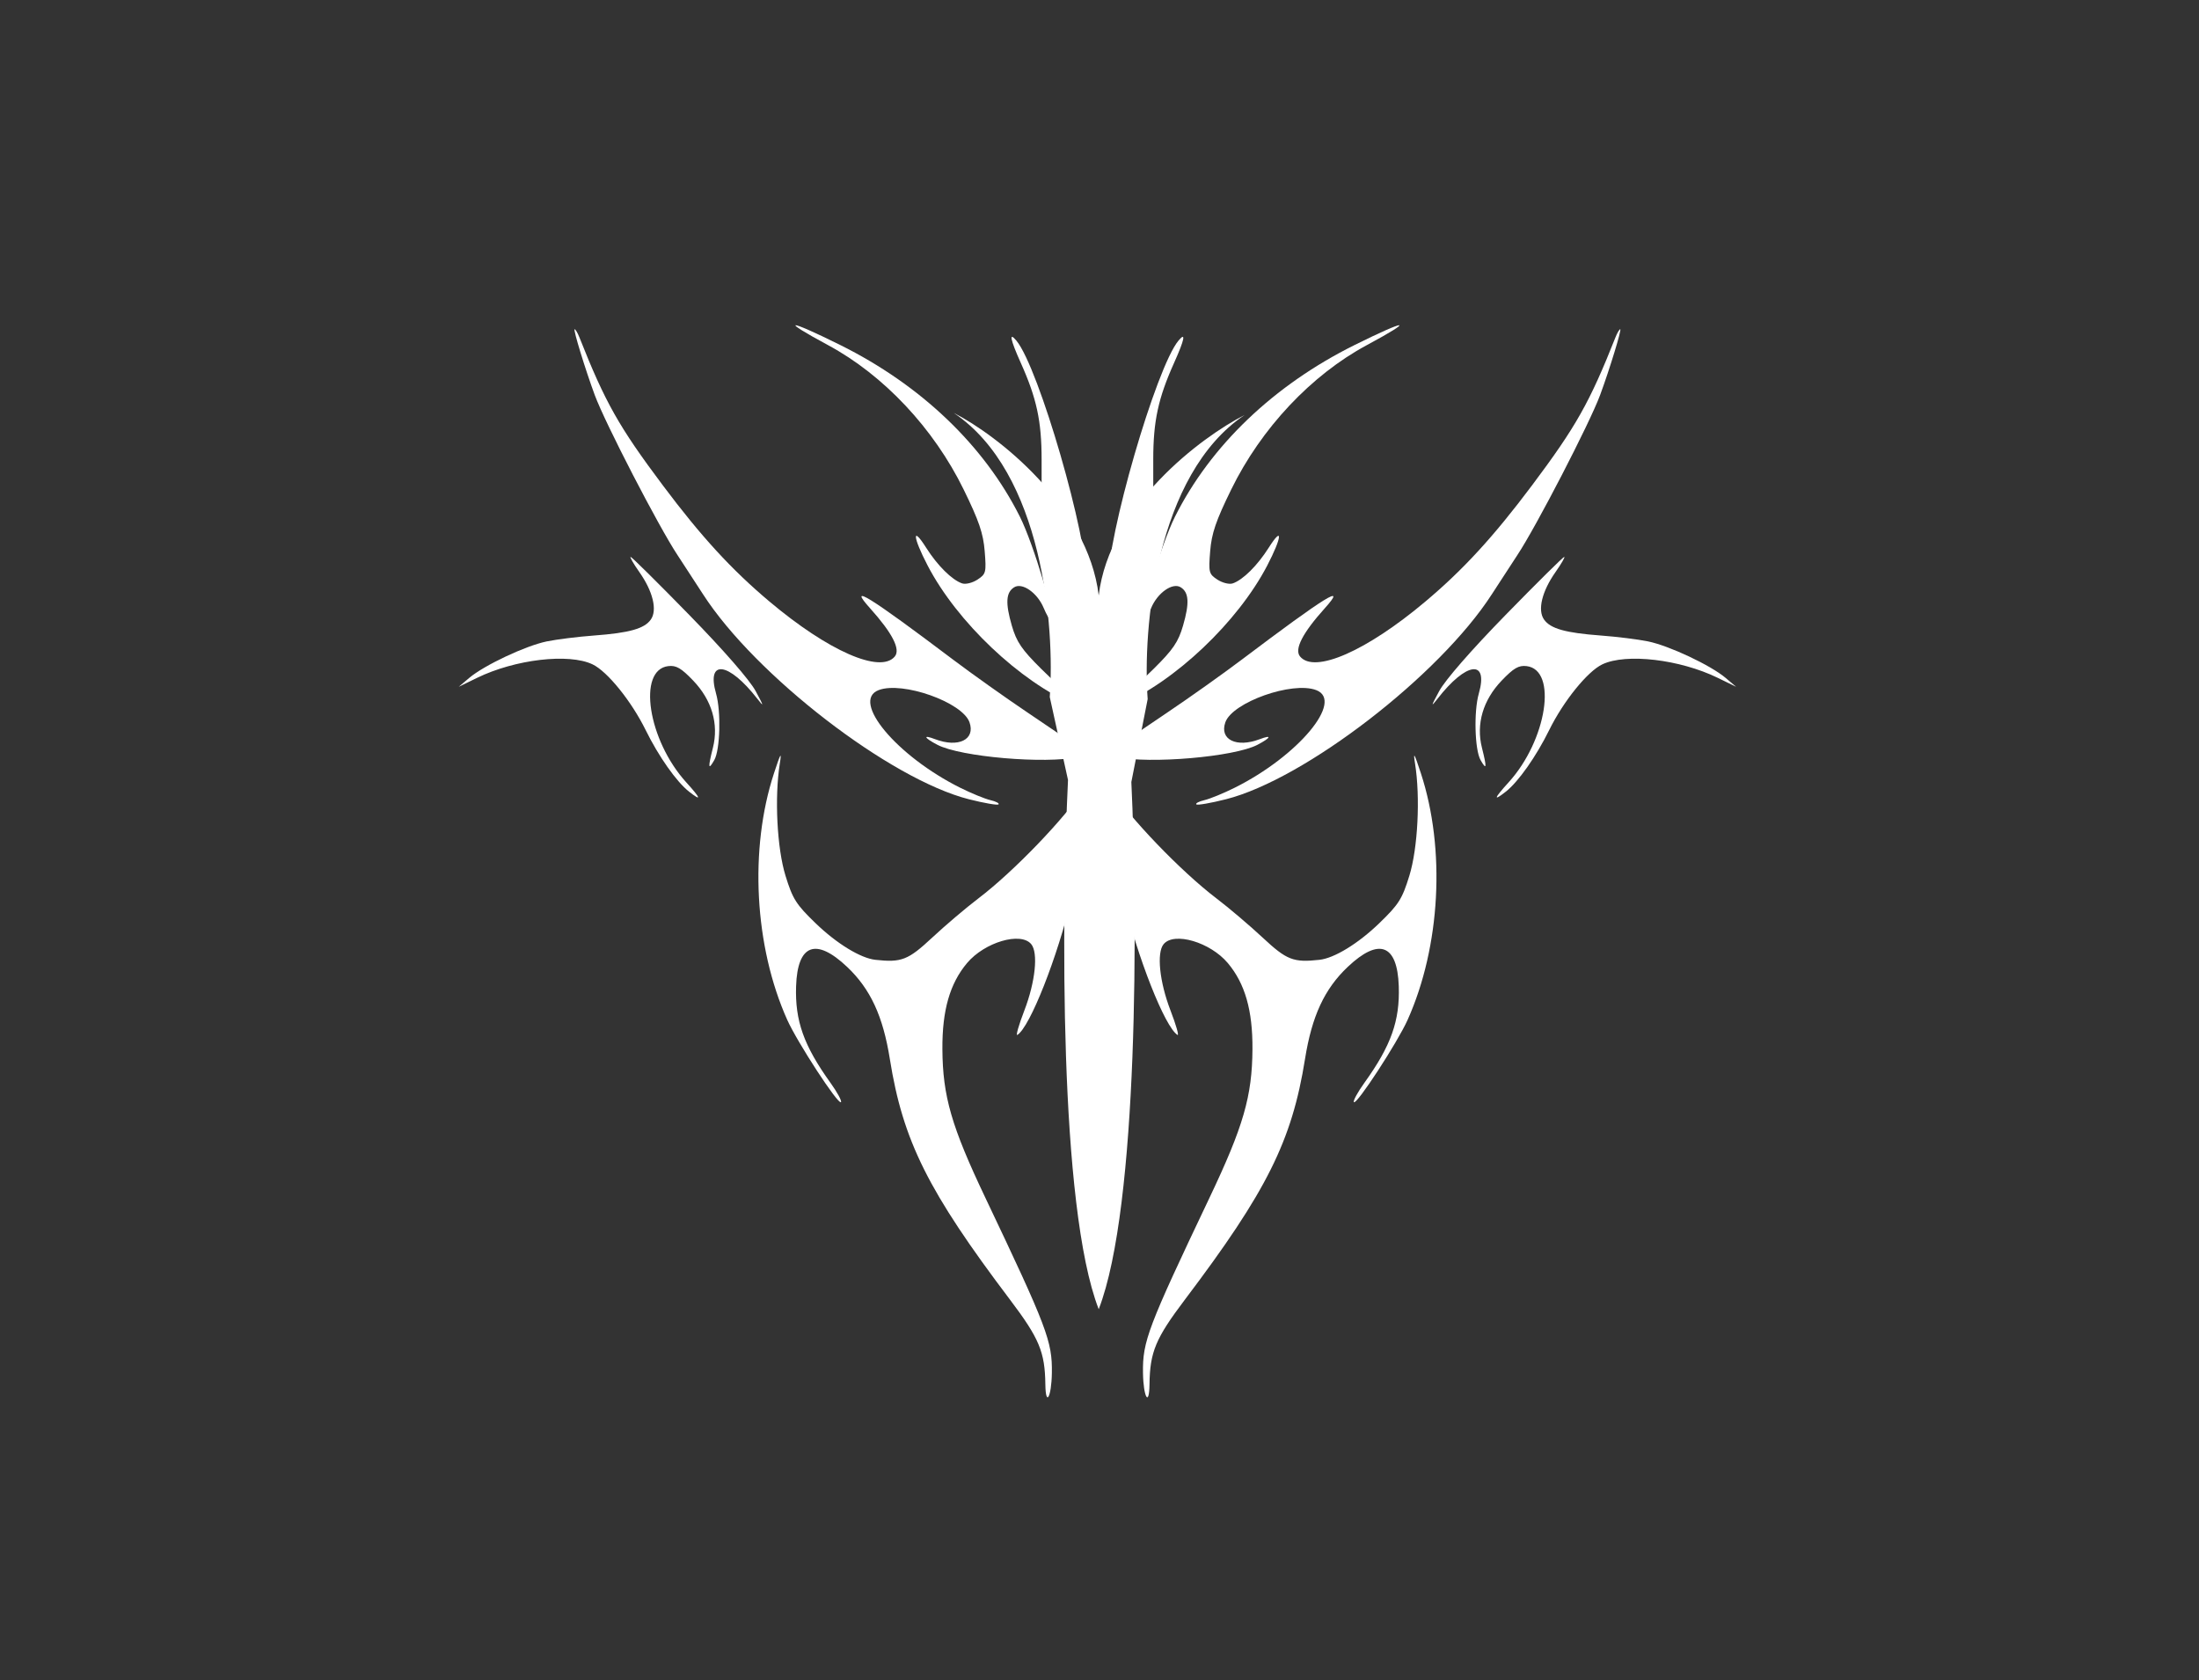 <svg width="657" height="502" viewBox="0 0 657 502" fill="none" xmlns="http://www.w3.org/2000/svg">
<rect x="0" y="0" width="657" height="502" fill="#333333" stroke="none"/>
<path d="M313.64 208.258C315.17 187.399 311.576 141.22 284.965 123.377C297.964 129.985 325.053 151.133 328.265 177.899C331.477 151.133 358.852 130.605 371.852 123.996C345.241 141.84 341.36 188.019 342.89 208.877L338.015 233.66C339.927 273.572 340.194 360.453 328.265 391.163C316.336 360.453 317.177 272.952 319.089 233.041L313.64 208.258Z" fill="white"/>
<path d="M482.682 100.724C474.942 120.264 470.878 127.473 457.666 145.093C446.219 160.36 437.21 170.175 425.912 179.69C408.299 194.52 392.738 201.35 388.421 196.145C386.653 194.014 389.141 189.157 395.795 181.752C402.71 174.055 396.15 178.114 370.981 197.103C365.365 201.34 355.358 208.448 348.743 212.899C342.127 217.351 335.303 222.005 333.577 223.241L330.439 225.489L333.577 226.171C343.479 228.323 368.768 226.142 375.675 222.54C379.732 220.425 380.16 219.413 376.392 220.847C369.429 223.496 364.283 220.978 366.099 215.811C368.204 209.821 386.106 203.472 393.237 206.186C401.653 209.387 387.852 225.909 368.857 235.372C365.56 237.015 361.512 238.674 359.863 239.06C358.213 239.447 357.118 240.017 357.43 240.329C357.742 240.641 361.725 239.953 366.281 238.8C389.845 232.837 430.114 201.789 445.723 177.547C448.374 173.43 451.794 168.177 453.324 165.875C458.913 157.463 474.975 126.406 478.068 118.031C480.917 110.317 484.572 98.369 484.083 98.369C483.825 98.369 483.195 99.428 482.682 100.724Z" fill="white"/>
<path d="M422.777 228.147C424.383 238.243 423.614 253.41 421.08 261.639C418.933 268.606 417.921 270.203 412.071 275.854C405.775 281.934 398.66 286.285 394.215 286.772C386.422 287.626 384.447 286.854 377.264 280.152C373.37 276.518 367.156 271.244 363.456 268.431C352.831 260.352 337.422 244.316 331.536 235.212C330.513 233.629 329.336 232.334 328.92 232.334C328.06 232.334 331.624 251.591 335.508 267.918C339.818 286.041 348.045 306.886 351.804 309.212C352.324 309.533 351.385 306.252 349.719 301.921C346.427 293.367 345.523 284.667 347.66 282.091C350.787 278.32 361.588 281.503 366.834 287.742C371.978 293.859 374.274 301.871 374.2 313.445C374.111 327.534 371.507 336.538 361.336 357.926C342.893 396.704 341.349 400.774 341.494 410.214C341.607 417.477 343.348 420.505 343.44 413.598C343.567 403.926 345.256 399.891 354.032 388.277C378.482 355.924 385.996 340.867 389.903 316.405C391.952 303.568 395.709 295.472 402.675 288.88C412.001 280.053 417.487 282.122 417.913 294.628C418.265 304.977 415.628 312.397 407.652 323.507C405.597 326.369 404.185 328.978 404.512 329.306C405.348 330.143 417.529 311.467 420.565 304.695C430.383 282.786 431.944 253.683 424.515 231.026C422.526 224.959 422.178 224.382 422.777 228.147Z" fill="white"/>
<path d="M352.085 101.785C345.398 109.848 330.706 160.555 331.089 174.247L331.176 177.387L331.982 173.99C332.425 172.121 335.436 165.403 338.674 159.059L344.559 147.526V137.296C344.559 125.836 346.032 118.999 350.78 108.422C353.93 101.406 354.406 98.986 352.085 101.785Z" fill="white"/>
<path d="M173.08 100.724C180.82 120.264 184.884 127.473 198.096 145.093C209.543 160.36 218.552 170.175 229.85 179.69C247.463 194.52 263.024 201.35 267.341 196.145C269.109 194.013 266.621 189.157 259.967 181.752C253.052 174.055 259.612 178.114 284.781 197.103C290.397 201.34 300.404 208.448 307.019 212.899C313.635 217.351 320.46 222.005 322.185 223.241L325.323 225.489L322.185 226.171C312.284 228.323 286.994 226.142 280.087 222.54C276.03 220.424 275.602 219.413 279.371 220.847C286.333 223.496 291.479 220.978 289.663 215.811C287.558 209.821 269.656 203.472 262.525 206.185C254.109 209.387 267.91 225.909 286.905 235.372C290.202 237.015 294.25 238.674 295.899 239.06C297.549 239.447 298.644 240.017 298.332 240.329C298.02 240.641 294.037 239.953 289.481 238.8C265.917 232.837 225.648 201.789 210.04 177.547C207.388 173.43 203.968 168.177 202.438 165.875C196.85 157.463 180.787 126.406 177.695 118.031C174.845 110.317 171.19 98.369 171.679 98.369C171.937 98.369 172.567 99.428 173.08 100.724Z" fill="white"/>
<path d="M232.985 228.147C231.38 238.243 232.148 253.41 234.683 261.639C236.829 268.606 237.841 270.203 243.691 275.854C249.988 281.934 257.102 286.285 261.547 286.772C269.34 287.626 271.315 286.854 278.498 280.152C282.392 276.518 288.606 271.244 292.307 268.431C302.931 260.352 318.34 244.316 324.226 235.212C325.249 233.629 326.427 232.334 326.842 232.334C327.703 232.334 324.138 251.591 320.255 267.918C315.944 286.041 307.717 306.886 303.958 309.212C303.438 309.533 304.377 306.252 306.044 301.921C309.335 293.367 310.239 284.667 308.102 282.091C304.975 278.32 294.175 281.503 288.928 287.742C283.784 293.859 281.489 301.871 281.562 313.445C281.651 327.534 284.255 336.538 294.427 357.926C312.869 396.704 314.413 400.774 314.268 410.214C314.155 417.477 312.414 420.505 312.322 413.598C312.195 403.926 310.507 399.891 301.73 388.277C277.28 355.924 269.766 340.867 265.859 316.405C263.81 303.568 260.053 295.472 253.088 288.88C243.761 280.053 238.275 282.122 237.85 294.628C237.497 304.977 240.134 312.397 248.11 323.507C250.165 326.369 251.577 328.978 251.25 329.306C250.414 330.143 238.233 311.467 235.197 304.695C225.379 282.786 223.819 253.683 231.247 231.026C233.236 224.959 233.584 224.382 232.985 228.147Z" fill="white"/>
<path d="M303.677 101.785C310.364 109.848 325.056 160.555 324.674 174.247L324.586 177.387L323.78 173.99C323.337 172.121 320.326 165.403 317.089 159.059L311.203 147.526V137.296C311.203 125.836 309.73 118.999 304.982 108.422C301.832 101.406 301.356 98.986 303.677 101.785Z" fill="white"/>
<path d="M449.85 183.713C439.552 194.262 431.789 203.163 429.996 206.477C427.536 211.026 427.451 211.407 429.473 208.801C438.073 197.724 444.794 196.867 441.825 207.225C440.301 212.545 440.606 224.035 442.353 227.094C444.179 230.29 444.275 229.424 442.762 223.411C440.977 216.322 443.079 209.172 448.659 203.345C452.226 199.618 453.725 198.745 456.084 199.017C465.427 200.096 462.182 221.144 450.73 233.75C446.327 238.597 446.042 239.559 449.912 236.513C453.653 233.568 458.968 226.022 462.844 218.152C467.11 209.493 474.299 200.595 478.732 198.491C485.841 195.115 501.863 196.992 513.234 202.533L518.705 205.199L515.567 202.543C511.099 198.763 498.73 192.94 492.398 191.638C489.434 191.028 483.08 190.236 478.278 189.88C467.696 189.092 463.223 187.831 461.306 185.092C459.33 182.271 460.69 176.676 464.751 170.91C466.502 168.424 467.67 166.391 467.347 166.391C467.024 166.391 459.15 174.186 449.85 183.713Z" fill="white"/>
<path d="M205.913 183.713C216.211 194.262 223.974 203.163 225.766 206.477C228.226 211.026 228.312 211.407 226.289 208.801C217.69 197.724 210.969 196.867 213.938 207.225C215.462 212.545 215.157 224.035 213.41 227.094C211.584 230.29 211.487 229.424 213.001 223.411C214.785 216.322 212.684 209.172 207.104 203.345C203.536 199.618 202.038 198.745 199.679 199.017C190.336 200.096 193.58 221.144 205.033 233.75C209.435 238.597 209.721 239.559 205.851 236.513C202.11 233.568 196.794 226.022 192.918 218.152C188.653 209.493 181.463 200.595 177.031 198.491C169.921 195.115 153.9 196.992 142.529 202.533L137.058 205.199L140.195 202.543C144.664 198.763 157.033 192.94 163.365 191.638C166.329 191.028 172.683 190.236 177.485 189.88C188.066 189.092 192.54 187.831 194.457 185.092C196.432 182.271 195.073 176.676 191.011 170.91C189.261 168.424 188.092 166.391 188.415 166.391C188.739 166.391 196.612 174.186 205.913 183.713Z" fill="white"/>
<path d="M404.701 103.093C380.57 115.082 361.714 133.104 351.056 154.368C346.934 162.592 340.179 185.237 341.848 185.237C342.173 185.237 343.114 183.625 343.936 181.655C345.835 177.107 350.345 173.951 352.772 175.473C355.228 177.013 355.417 180.192 353.455 186.946C352.05 191.781 350.496 194.072 344.753 199.763C340.908 203.574 336.114 207.987 334.101 209.569L330.44 212.445L334.624 210.662C351.016 203.675 369.817 185.858 378.606 168.984C383.052 160.449 383.354 156.861 379.057 163.643C375.67 168.987 371.344 173.276 368.304 174.307C367.269 174.658 365.208 174.148 363.725 173.176C361.178 171.506 361.056 171.03 361.565 164.701C361.994 159.346 363.263 155.626 367.869 146.222C376.803 127.976 391.759 112.057 408.361 103.121C423.054 95.213 420.6 95.194 404.701 103.093Z" fill="white"/>
<path d="M251.064 103.093C275.194 115.082 294.05 133.104 304.708 154.368C308.83 162.592 315.586 185.237 313.916 185.237C313.591 185.237 312.651 183.625 311.829 181.655C309.929 177.107 305.419 173.951 302.993 175.473C300.537 177.013 300.348 180.192 302.31 186.946C303.714 191.781 305.269 194.072 311.012 199.763C314.857 203.574 319.65 207.987 321.664 209.569L325.324 212.445L321.141 210.662C304.749 203.675 285.947 185.858 277.159 168.984C272.712 160.449 272.41 156.861 276.708 163.643C280.094 168.987 284.42 173.276 287.461 174.307C288.495 174.658 290.557 174.148 292.04 173.176C294.587 171.506 294.708 171.03 294.2 164.701C293.771 159.346 292.501 155.626 287.896 146.222C278.962 127.976 264.005 112.057 247.403 103.121C232.71 95.213 235.165 95.194 251.064 103.093Z" fill="white"/>
</svg>
